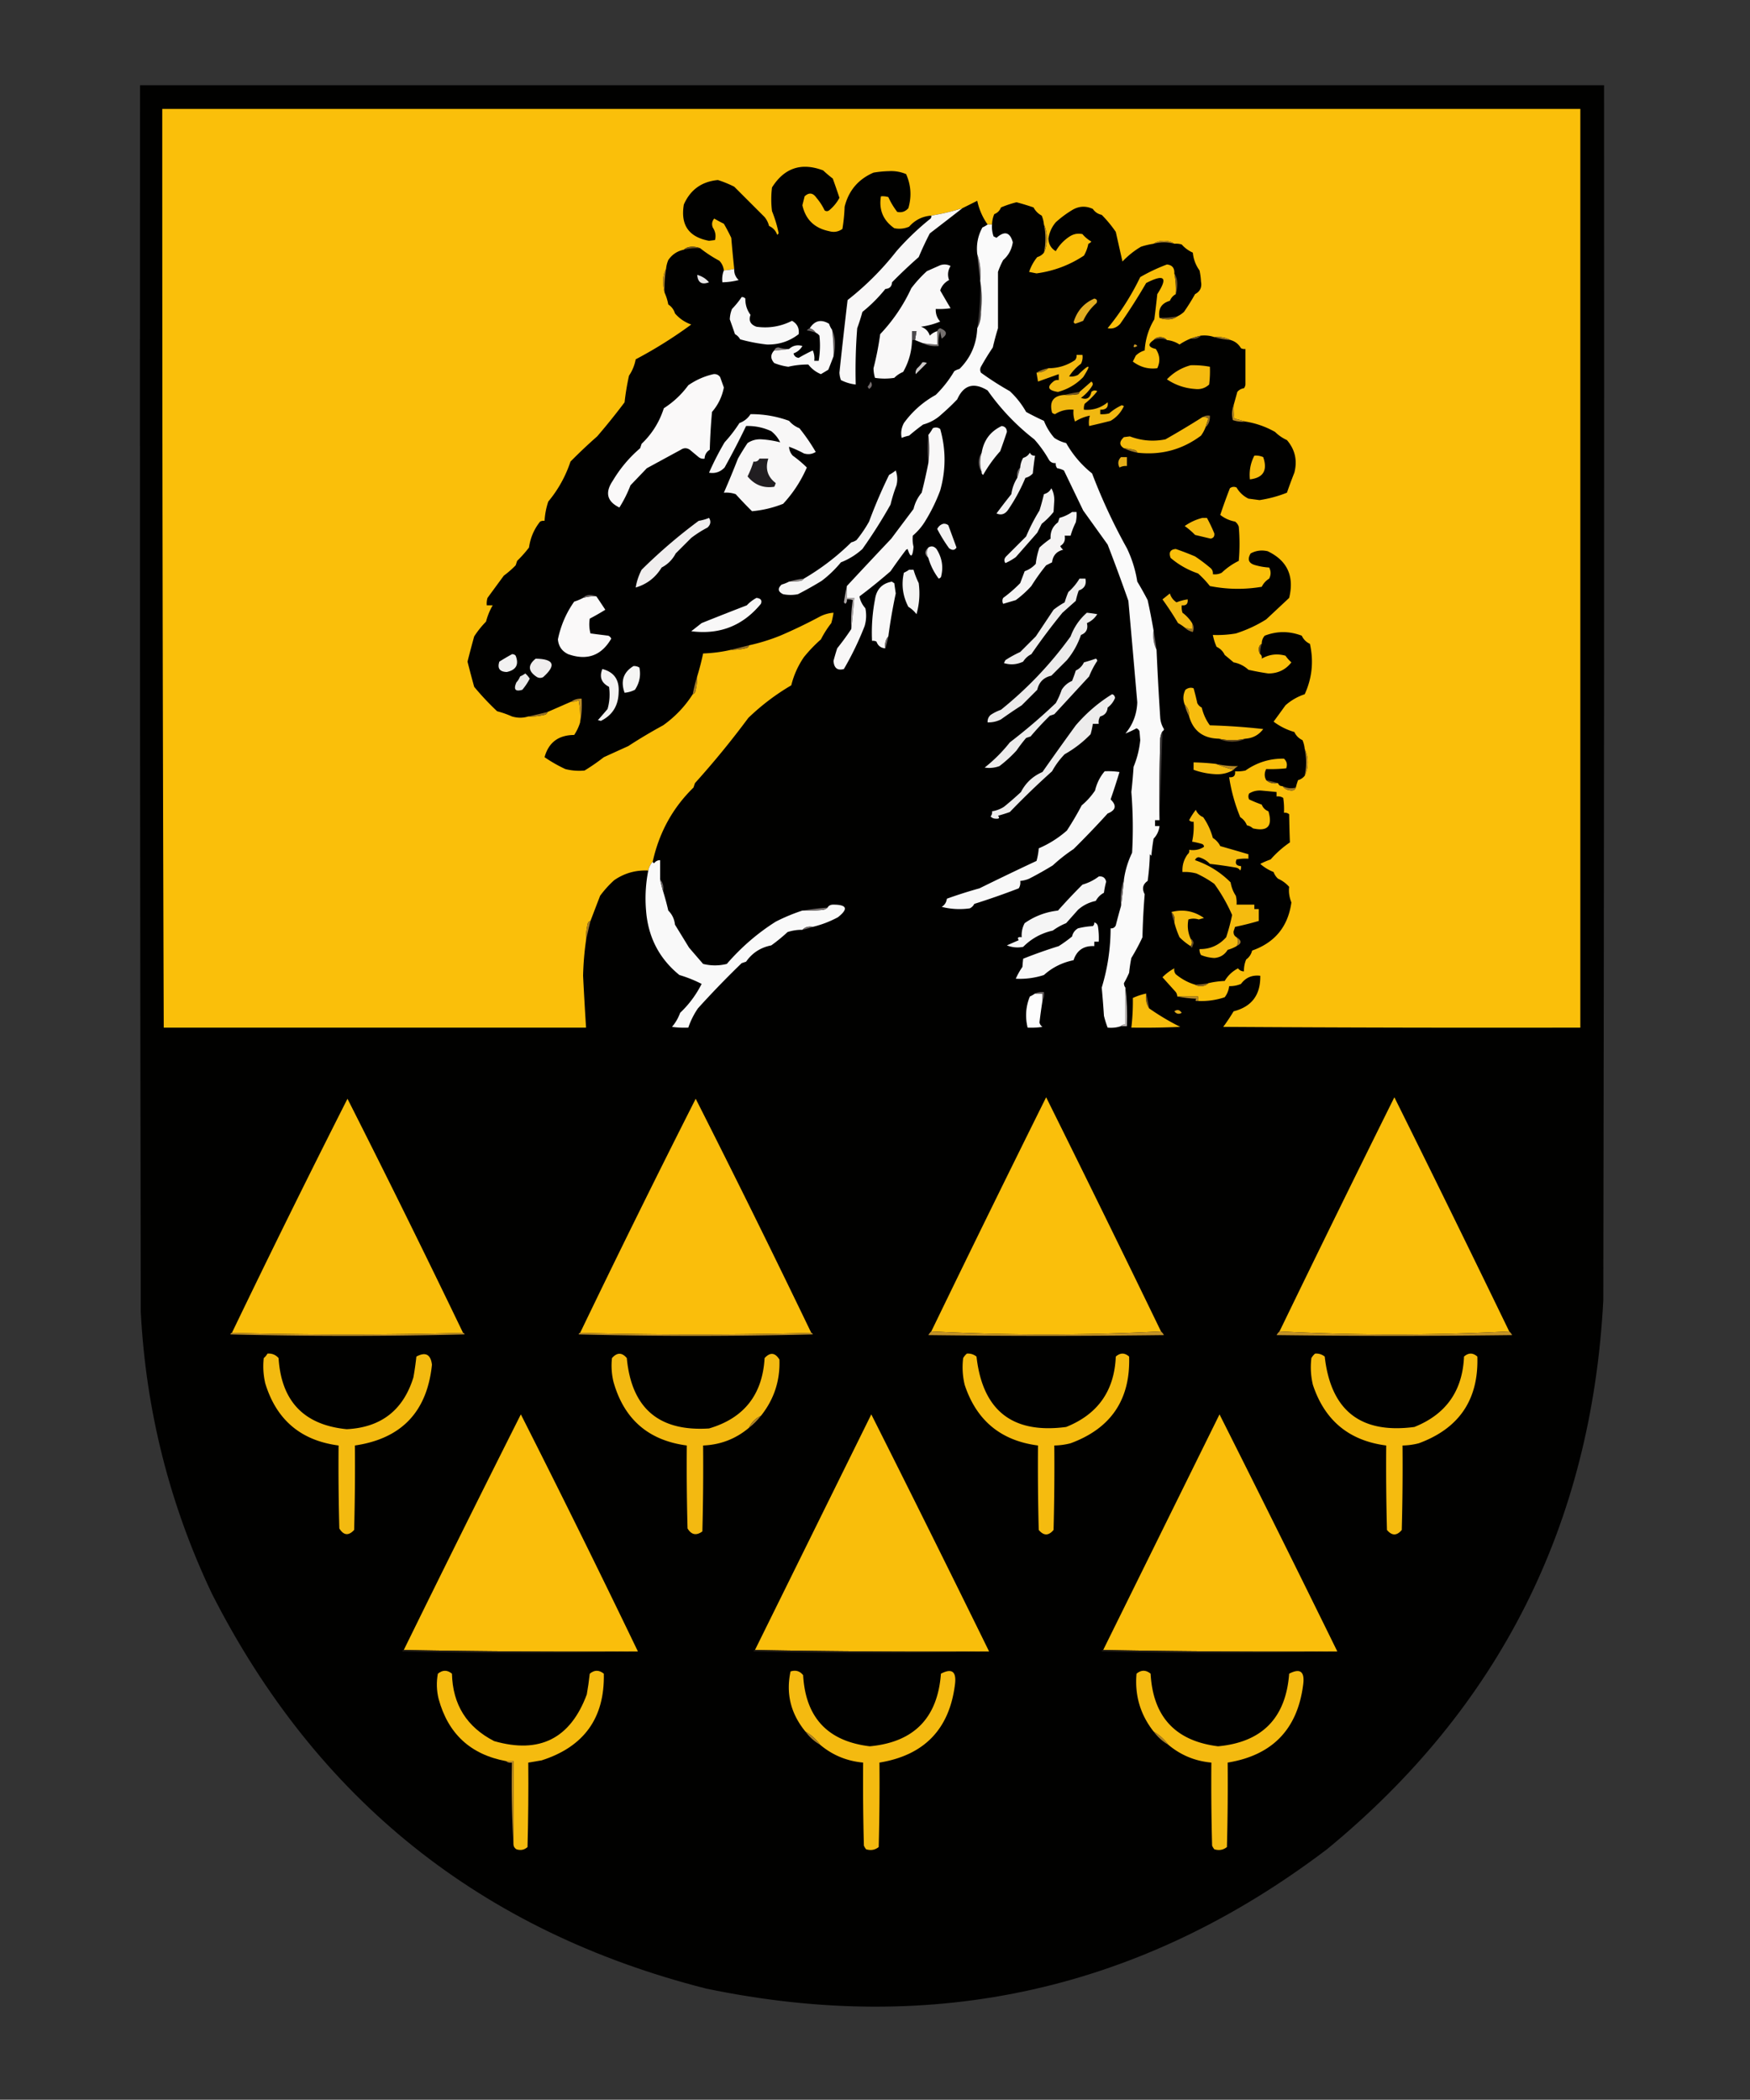 <svg xmlns="http://www.w3.org/2000/svg" width="1181" height="1417" style="shape-rendering:geometricPrecision;text-rendering:geometricPrecision;image-rendering:optimizeQuality;fill-rule:evenodd;clip-rule:evenodd"><rect width="100%" height="100%" fill="#333333" stroke="none"/><path style="opacity:1" fill="#010100" d="M94.5 57.5h988c.17 273.334 0 546.667-.5 820-7.94 151.38-70.11 274.88-186.5 370.5-125.016 94.83-264.683 126.16-419 94-151.635-38.52-262.802-127.36-333.5-266.5-28.532-60.13-44.532-123.461-48-190-.5-276-.667-552-.5-828z"/><path style="opacity:1" fill="#fabf0a" d="M808.5 675.5v-3h-14a5.576 5.576 0 0 0-1-3 6708.16 6708.16 0 0 1-9-10c2.435-2.452 5.102-4.452 8-6-.262 1.478.071 2.811 1 4 4.038 3.31 8.371 5.644 13 7 .949.652 2.115.986 3.5 1 2.221.107 4.054-.56 5.5-2 3.477-.823 7.144-1.323 11-1.5 2.199-3.7 5.199-6.533 9-8.5 1.024 1.353 2.357 2.02 4 2a18.991 18.991 0 0 1 1.5-8c2.057-1.478 3.39-3.478 4-6 15.436-5.437 24.269-16.27 26.5-32.5-1.416-3.506-1.916-7.006-1.5-10.5a21.542 21.542 0 0 0-7.5-5.5 10.94 10.94 0 0 1-3-4.5c-3.37-1.346-6.37-3.179-9-5.5a55.208 55.208 0 0 1 7-3c3.937-4.446 8.27-8.279 13-11.5-.234-6.274-.4-12.607-.5-19-1.011-.837-2.178-1.17-3.5-1a50.464 50.464 0 0 0-.5-10c-1.356-.88-2.856-1.214-4.5-1v-3a609.733 609.733 0 0 0-10.5-1c-2.917-.165-5.583.502-8 2-.667 1.333-.667 2.667 0 4a95.755 95.755 0 0 0 8.5 3.5c.833 2.167 2.333 3.667 4.5 4.5 2.982 10.013-.518 13.847-10.5 11.5-1.123-1.044-2.456-1.71-4-2-.913-2.333-2.413-4.166-4.5-5.5a115.801 115.801 0 0 1-7.5-27c3 .333 4.333-1 4-4 2.357.163 4.69-.003 7-.5 7.866-5.513 16.533-8.179 26-8 1.918 1.77 2.418 3.937 1.5 6.5-4.42.476-8.92.643-13.5.5-1.314 2.605-1.314 5.105 0 7.5 2.135 1.869 4.802 2.536 8 2 .473 1.406 1.473 2.073 3 2 1.374 1.878 3.374 2.878 6 3 1.538.047 2.538-.62 3-2a42.47 42.47 0 0 1 1.5-5c1.878-.553 3.378-1.553 4.5-3 1.316-2.587 1.983-5.587 2-9-.017-3.413-.684-6.413-2-9a20.093 20.093 0 0 0-1.5-6c-2.5-1.167-4.333-3-5.5-5.5-5.137-1.49-9.804-3.823-14-7a961.879 961.879 0 0 0 8-11c3.725-3.321 8.058-5.821 13-7.5 4.975-10.908 6.141-22.242 3.5-34-2.5-1.167-4.333-3-5.5-5.5-8.4-3.2-16.734-3.2-25 0-1.361 1.584-2.028 3.418-2 5.5-1.225.652-1.892 1.819-2 3.5.014 1.385.348 2.551 1 3.5.904.709 1.237 1.709 1 3 4.998-2.901 10.331-3.568 16-2a25.936 25.936 0 0 0 4 4.5c-3.836 4.961-9.002 7.461-15.5 7.5a166.337 166.337 0 0 1-13.5-2.5c-2.824-2.613-6.158-4.279-10-5a329.475 329.475 0 0 0-6-5c-1.167-2.5-3-4.333-5.5-5.5a37.914 37.914 0 0 1-2.5-8 75.105 75.105 0 0 0 15.5-1c7.298-2.333 14.132-5.499 20.5-9.5a5242.244 5242.244 0 0 0 15.5-14.5c3.577-14.679-1.257-25.179-14.5-31.5-4.072-.956-7.905-.456-11.5 1.5-2.426 4.153-1.26 6.819 3.5 8a42.769 42.769 0 0 0 9 1.5c1.288 2.466 1.288 4.966 0 7.5a13.271 13.271 0 0 0-5 5.5c-11.68 1.976-23.347 1.809-35-.5a65.128 65.128 0 0 0-8-8.5c-6.951-2.384-13.117-5.884-18.5-10.5-1.393-3.702-.226-5.702 3.5-6a198.454 198.454 0 0 1 13 5 114.251 114.251 0 0 1 10 7.5c1.537 1.11 2.203 2.61 2 4.5a9.86 9.86 0 0 0 6-1 46.02 46.02 0 0 1 11.5-8c.667-7.667.667-15.333 0-23a6.978 6.978 0 0 0-2.5-3.5 22.725 22.725 0 0 1-10-4.5 378.79 378.79 0 0 1 6.5-18c1.388-1.054 2.888-1.22 4.5-.5 1.899 3.275 4.565 5.775 8 7.5l7.5 1a82.84 82.84 0 0 0 18.5-5 339.286 339.286 0 0 1 5-13.5c2.15-8.259.483-15.593-5-22-3.034-1.386-5.7-3.219-8-5.5-6.325-3.573-12.991-5.906-20-7a144.255 144.255 0 0 0-7.5-2 40.914 40.914 0 0 1-.5-9 547.49 547.49 0 0 0 2.5-9c1.171-1.393 2.671-2.227 4.5-2.5a4.933 4.933 0 0 0 1-2.5c.003-8.012.003-16.012 0-24a4.934 4.934 0 0 1-3-.5c-1.675-2.819-4.009-4.652-7-5.5-3.345-1.717-7.011-2.384-11-2-2.787-.977-5.787-1.31-9-1a67.898 67.898 0 0 0-7 2 40.392 40.392 0 0 0-7.5 4 18.621 18.621 0 0 0-8.5-3c-1.014-1.265-2.514-1.931-4.5-2-1.986.069-3.486.735-4.5 2-4.109 2.83-3.609 4.83 1.5 6 2.788 4.17 3.121 8.503 1 13-5.988.783-11.488-.717-16.5-4.5l2-4c1.74-1.694 3.74-2.861 6-3.5.471-7.557 2.638-14.557 6.5-21a664.489 664.489 0 0 0 2-17c7.372-11.326 4.872-13.826-7.5-7.5a398.381 398.381 0 0 1-17.5 27.5c-2.439 2.659-5.272 3.659-8.5 3a172.4 172.4 0 0 0 22-34.5 119.264 119.264 0 0 1 18-8.5c3.514.324 5.181 2.324 5 6a53.805 53.805 0 0 1 1 14c-1.839 1.008-3.172 2.508-4 4.5-5.732 1.642-8.065 5.476-7 11.5 1.464.66 3.131.993 5 1 2.705.184 5.038-.483 7-2 1.591-.719 3.091-1.719 4.5-3a140.089 140.089 0 0 0 7.5-12c3.407-1.788 4.74-4.622 4-8.5a45.11 45.11 0 0 0-1-7.5c-2.579-3.567-4.079-7.567-4.5-12a21.72 21.72 0 0 1-7.5-5.5 12.93 12.93 0 0 0-5-.5c-1.897-1.305-4.231-1.971-7-2-2.769.029-5.103.695-7 2a52.417 52.417 0 0 0-8.5 2 56.686 56.686 0 0 0-12.5 10c-1.499-6.639-2.999-13.305-4.5-20a82.194 82.194 0 0 0-9.5-11.5c-2.547-.552-4.547-1.886-6-4-4.61-2.134-9.11-1.967-13.5.5a70.352 70.352 0 0 0-11.5 8.5c-2.651 3.115-4.317 6.782-5 11 .177 3.807 1.844 6.64 5 8.5 2.341-4.094 5.508-7.427 9.5-10 2.651-1.664 5.484-2.164 8.5-1.5a21.83 21.83 0 0 0 6 5 4.457 4.457 0 0 1-2 1.5c-.581 2.875-1.581 5.542-3 8-9.733 6.435-20.4 10.435-32 12l-5-1c1.268-3.737 3.101-7.07 5.5-10 1.878-.553 3.378-1.553 4.5-3 1.318-2.758 1.985-5.924 2-9.5-.015-3.576-.682-6.742-2-9.5a20.093 20.093 0 0 0-1.5-6c-2.386-1.263-4.219-3.097-5.5-5.5a157.182 157.182 0 0 0-11.5-3.5 69.832 69.832 0 0 0-10.5 3.5c-.833 2.167-2.333 3.667-4.5 4.5a17.758 17.758 0 0 0-1.5 7h-3c-3.377-4.766-5.711-10.099-7-16l-10 5a140.725 140.725 0 0 1-21 5c-5.969.448-10.969 2.948-15 7.5-3.238 1.368-6.572 1.701-10 1-7.494-5.251-10.494-12.417-9-21.5a12.93 12.93 0 0 1 5 .5 49.698 49.698 0 0 0 6 10c2.957.653 5.457-.181 7.5-2.5 2.316-7.873 1.816-15.54-1.5-23-3.63-1.543-7.463-2.209-11.5-2-3.531.08-7.031.413-10.5 1-10.274 4.443-16.774 12.11-19.5 23a114.67 114.67 0 0 1-1.5 15c-2.708 1.936-5.708 2.436-9 1.5-9.863-2.032-15.863-7.865-18-17.5l1.5-6c2.966-2.765 5.633-2.432 8 1a38.274 38.274 0 0 1 5.5 8.5c1 .667 2 .667 3 0 2.958-2.444 5.291-5.278 7-8.5a464.476 464.476 0 0 0-4.5-13 82.577 82.577 0 0 1-6.5-5.5c-14.684-5.535-26.184-1.702-34.5 11.5a64.218 64.218 0 0 0 0 16 84.32 84.32 0 0 1 4.5 15l-1 1c-.961-2.795-2.794-4.795-5.5-6a15.39 15.39 0 0 0-3-6L495.5 126a73.928 73.928 0 0 0-11-4.5c-10.912 1.006-18.579 6.506-23 16.5-2.353 13.807 3.313 21.973 17 24.5l4-.5c.823-2.925.323-5.758-1.5-8.5-.82-2.228-.487-4.228 1-6a99.747 99.747 0 0 0 6.5 3.5 128.436 128.436 0 0 1 5 9.5c.59 7.06 1.257 14.06 2 21a51.569 51.569 0 0 1-7 1c-.281-2.463-1.281-4.63-3-6.5a86.356 86.356 0 0 1-13-8.5c-1.634-.661-3.467-.994-5.5-1-2.295.047-4.129.713-5.5 2-4.425.921-7.925 3.254-10.5 7a20.093 20.093 0 0 0-1.5 6c-1.312 2.243-1.978 4.91-2 8 .003 2.855.336 5.522 1 8 1.121 2.454 1.954 5.121 2.5 8 2.218 1.424 3.718 3.424 4.5 6 2.979 3.474 6.646 5.974 11 7.5a298.593 298.593 0 0 1-37.5 23.5c-.748 4.009-2.248 7.676-4.5 11a166.019 166.019 0 0 0-3 18 442.183 442.183 0 0 1-18.5 23 344.92 344.92 0 0 0-18 17c-3.323 9.975-8.323 18.975-15 27a49.852 49.852 0 0 0-2.5 13 4.934 4.934 0 0 0-3 .5c-4.074 5.089-6.574 10.923-7.5 17.5a80.623 80.623 0 0 1-8 9l-1 3a64.102 64.102 0 0 1-8 7 5258.111 5258.111 0 0 0-11 15 12.93 12.93 0 0 0-.5 5h4c-1.968 3.386-3.468 7.052-4.5 11a63.7 63.7 0 0 0-8 10 801.604 801.604 0 0 0-4.5 17 801.604 801.604 0 0 0 4.5 17 181.417 181.417 0 0 0 15.5 16.5 62.438 62.438 0 0 1 10 3.5c3.83 1.124 7.496 1.124 11 0 3.542.12 7.042-.214 10.5-1 1.376-.184 2.209-.851 2.5-2 5.37-2.342 10.704-4.675 16-7a9.108 9.108 0 0 0 5-1 57.15 57.15 0 0 1 1 15c-.878 2.928-2.211 5.762-4 8.5-10.607.061-17.274 5.061-20 15a96.903 96.903 0 0 0 14 8 37.613 37.613 0 0 0 13 1 137.896 137.896 0 0 0 13-9 9728.628 9728.628 0 0 1 16.5-7.5 342.756 342.756 0 0 1 23.5-14c8.091-5.755 14.758-12.755 20-21 1.193-.47 1.86-1.47 2-3a41.535 41.535 0 0 0 1-9 175.076 175.076 0 0 0 4-15.5c6.556-.234 12.889-1.067 19-2.5a35.98 35.98 0 0 0 9.5-1c1.376-.184 2.209-.851 2.5-2a133.071 133.071 0 0 0 21-6.5 341.539 341.539 0 0 0 27-13 23.91 23.91 0 0 1 9-2.5 52.56 52.56 0 0 1-1.5 7 67.46 67.46 0 0 0-7 11 97.872 97.872 0 0 0-11.5 12 58.083 58.083 0 0 0-8.5 19c-10.492 6.148-20.159 13.481-29 22a592.579 592.579 0 0 1-36 44l-1 3c-14.014 13.67-23.181 30.337-27.5 50-1.508 1.681-2.508 3.681-3 6-8.441-.415-16.107 1.752-23 6.5a71.083 71.083 0 0 0-9.5 10.5c-2.208 5.733-4.375 11.4-6.5 17-1.149.291-1.816 1.124-2 2.5a40.927 40.927 0 0 0-1 10.5c-1.131 7.809-1.798 15.809-2 24a2612.202 2612.202 0 0 0 2 35h-285c-.696-206.666-1.03-413.333-1-620h957v620c-80.334.167-160.667 0-241-.5 2.466-3.32 4.799-6.82 7-10.5 12.246-3.107 18.246-11.107 18-24-5.485-.638-9.818 1.195-13 5.5a18.991 18.991 0 0 1-8 1.5c-.298 2.765-1.298 5.265-3 7.5a49.187 49.187 0 0 1-18 2.5z"/><path style="opacity:1" fill="#6c6565" d="M778.5 425.5c.72 4.23 1.387 8.563 2 13-1.93-3.873-2.597-8.206-2-13z"/><path style="opacity:1" fill="#9c7526" d="M804.5 420.5c1.122 1.788 1.289 3.788.5 6-2.209-.489-4.042-1.489-5.5-3a20.69 20.69 0 0 0 5 1v-4z"/><path style="opacity:1" fill="#ecebeb" d="M733.5 413.5c2.673.286 5.007.62 7 1-1.8 2.813-4.133 4.813-7 6 .927 3.945-.406 6.612-4 8-2.138 6.279-5.304 11.946-9.5 17L709.5 456c-5.14 1.14-8.307 4.306-9.5 9.5L689.5 476a336.164 336.164 0 0 0-14 9.5 18.353 18.353 0 0 1-9 2c-.117-1.984.55-3.65 2-5a31.412 31.412 0 0 1 7-3.5c17.958-14.455 33.625-30.955 47-49.5 2.341-6.309 6.008-11.643 11-16z"/><path style="opacity:1" fill="#aca6a6" d="M571.5 395.5v8h5a608.17 608.17 0 0 1-2 21 98.26 98.26 0 0 1 1-19.5 8.43 8.43 0 0 0-4-.5c.219 1.175-.114 2.175-1 3l-1-1c.604-3.803 1.27-7.469 2-11z"/><path style="opacity:1" fill="#f1b812" d="M804.5 420.5v4a20.69 20.69 0 0 1-5-1 29.01 29.01 0 0 0-4.5-3 207.982 207.982 0 0 0-10.5-16l5-4c.78 2.568 2.28 4.568 4.5 6a31.625 31.625 0 0 1 7.5-2c.333 3-1 4.333-4 4a12.93 12.93 0 0 0 .5 5 25.407 25.407 0 0 1 6.5 7z"/><path style="opacity:1" fill="#f8f7f7" d="M510.5 403.5c2.923.313 3.923 1.646 3 4-12.166 14.802-27.833 20.969-47 18.5l7-5.5a2416.92 2416.92 0 0 1 30.5-12 25.718 25.718 0 0 1 6.5-5z"/><path style="opacity:1" fill="#faf9f9" d="M402.5 402.5c1.995 2.94 3.995 5.94 6 9a167.16 167.16 0 0 1-10.5 6 23.788 23.788 0 0 0 .5 10l12 1.5c.928.388 1.595 1.055 2 2-6.643 11.459-16.31 14.959-29 10.5-4.216-1.961-6.549-5.295-7-10 1.94-9.366 5.607-17.866 11-25.5a33.052 33.052 0 0 0 6-2.5c2.891-.903 5.891-1.236 9-1z"/><path style="opacity:1" fill="#696262" d="M402.5 402.5c-3.109-.236-6.109.097-9 1 1.014-1.265 2.514-1.931 4.5-2 1.707.008 3.207.342 4.5 1z"/><path style="opacity:1" fill="#f9f8f8" d="M599.5 429.5c-1.869 2.135-2.536 4.802-2 8-2.968-.126-4.968-1.626-6-4.5a4.934 4.934 0 0 0-3-.5 118.6 118.6 0 0 1 2-28c.991-6.823 4.824-10.823 11.5-12 .414.457.914.791 1.5 1l1 7a368.096 368.096 0 0 0-5 29z"/><path style="opacity:1" fill="#eeedec" d="M728.5 390.5h4c.832 3.997-.668 6.664-4.5 8a54.628 54.628 0 0 0-2 7l-9 8a428.56 428.56 0 0 0-21 28 13.271 13.271 0 0 0-5.5 5c-4.211 2.024-8.544 2.357-13 1l1-2a77.849 77.849 0 0 1 10-5.5l10.5-10.5a4326.56 4326.56 0 0 0 12-18 55.987 55.987 0 0 1 7.5-5 56.64 56.64 0 0 1 2.5-7 37.967 37.967 0 0 0 7.5-9z"/><path style="opacity:1" fill="#8d8786" d="M542.5 390.5c-.418.722-1.084 1.222-2 1.5a32.462 32.462 0 0 1-8 .5c3.156-.934 6.489-1.601 10-2z"/><path style="opacity:1" fill="#f4f4f3" d="M613.5 384.5h3a54.75 54.75 0 0 0 3.5 9c.95 7.129.45 14.129-1.5 21a19.745 19.745 0 0 0-5.5-5c-3.815-7.366-4.815-15.033-3-23a19.602 19.602 0 0 0 3.5-2z"/><path style="opacity:1" fill="#878180" d="M626.5 369.5c-1.333 2.333-1.333 4.667 0 7-2.667-2.333-2.667-4.667 0-7z"/><path style="opacity:1" fill="#f7f6f6" d="M626.5 376.5c-1.333-2.333-1.333-4.667 0-7 1.986-1.261 3.819-.928 5.5 1 3.804 5.971 4.804 12.305 3 19a3.647 3.647 0 0 1-1.5 1c-3.224-4.258-5.557-8.925-7-14z"/><path style="opacity:1" fill="#f3f2f1" d="M636.5 353.5c1.322-.17 2.489.163 3.5 1 1.837 5.005 3.67 10.005 5.5 15-1.168 1.897-2.835 2.064-5 .5a104.03 104.03 0 0 1-8-13c.847-1.771 2.18-2.937 4-3.5z"/><path style="opacity:1" fill="#f5bb0f" d="M811.5 349.5h3a100.38 100.38 0 0 1 5 10.5c.219 1.971-.615 3.138-2.5 3.5l-10.5-2.5a48.34 48.34 0 0 0-7-6c3.738-2.613 7.738-4.447 12-5.5z"/><path style="opacity:1" fill="#f0eeee" d="M478.5 349.5c1.442 2.317 1.108 4.484-1 6.5a76.719 76.719 0 0 0-11 7L456 373.5c-2.167 4.167-5.333 7.333-9.5 9.5-4.082 6.746-9.915 11.246-17.5 13.5.647-4.073 1.98-8.073 4-12 12.173-12.024 25.006-23.024 38.5-33 2.529-.429 4.862-1.096 7-2z"/><path style="opacity:1" fill="#f5f4f4" d="M723.5 345.5h3a24.935 24.935 0 0 1-.5 7 52.157 52.157 0 0 0-3.5 9h-4c.593 3.096-.407 5.429-3 7a7.248 7.248 0 0 0 2 2.5c-4.459 1.076-6.959 3.909-7.5 8.5l-4 2a134.761 134.761 0 0 0-10 14 71.083 71.083 0 0 1-10.5 9.5c-2.865.837-5.698 1.67-8.5 2.5-.667-1.333-.667-2.667 0-4a89.729 89.729 0 0 0 11.5-10l3-8c2.928-1.046 5.428-2.712 7.5-5a48.338 48.338 0 0 1 2.5-11 66.784 66.784 0 0 1 7.5-6c-.269-4.656 1.398-8.323 5-11l1-3c3.229-.903 6.062-2.237 8.5-4z"/><path style="opacity:1" fill="#f3f2f2" d="M709.5 329.5c1.312 2.243 1.978 4.91 2 8l-.5 8c-2.333 2.93-5 5.596-8 8l-3 6-14.5 16.5c-2.353 1.666-4.686 2.999-7 4-1.035-1.507-.868-3.007.5-4.5l13.5-13.5a126.29 126.29 0 0 1 9-17.5 165.513 165.513 0 0 0 3-11c2.326-.645 3.993-1.978 5-4z"/><path style="opacity:1" fill="#f5f5f5" d="M532.5 392.5a32.462 32.462 0 0 0 8-.5c.916-.278 1.582-.778 2-1.5 11.618-6.768 22.285-14.934 32-24.5a11.333 11.333 0 0 0 3.5-1.5 85.32 85.32 0 0 0 8.5-12.5 337.119 337.119 0 0 1 13.5-31.5 32.367 32.367 0 0 0 4.5-3c1.157 3.284 1.324 6.618.5 10a103.116 103.116 0 0 0-4 13 339.939 339.939 0 0 1-19 30 46.685 46.685 0 0 1-14.5 9c-3.902 4.738-8.236 8.905-13 12.5a238.65 238.65 0 0 1-16 9 25.238 25.238 0 0 1-10 0c-3.539-1.697-3.873-3.863-1-6.5 1.836-.528 3.503-1.194 5-2z"/><path style="opacity:1" fill="#6d6766" d="M688.5 315.5a67.898 67.898 0 0 1-2 7c-.51-2.888.156-5.221 2-7z"/><path style="opacity:1" fill="#f8bd0d" d="M846.5 307.5a11.988 11.988 0 0 1 6 1c3.055 8.939.055 13.939-9 15-.569-5.729.431-11.063 3-16z"/><path style="opacity:1" fill="#e5ae19" d="M756.5 308.5h4v6a9.108 9.108 0 0 0-5 1c-1.333-2.638-1-4.971 1-7z"/><path style="opacity:1" fill="#f1f0f0" d="M686.5 322.5a67.898 67.898 0 0 0 2-7 14.828 14.828 0 0 1 2-6.5c1.992-.574 3.492-1.741 4.5-3.5.71 1.473 1.876 2.14 3.5 2a220.352 220.352 0 0 0-1.5 12c-1.337 1.504-3.004 2.504-5 3-3.262 7.834-7.262 15.167-12 22-2.066 2.632-4.566 3.299-7.5 2a462.755 462.755 0 0 1 10-13c.599-4.089 1.933-7.756 4-11z"/><path style="opacity:1" fill="#696262" d="M662.5 305.5c-1.333 4.333-1.333 8.667 0 13-1.3-1.723-1.967-3.89-2-6.5.033-2.61.7-4.777 2-6.5z"/><path style="opacity:1" fill="#a27a26" d="M758.5 302.5c2.196.09 4.363.423 6.5 1 1.376.184 2.209.851 2.5 2-3.202-.631-6.202-1.631-9-3z"/><path style="opacity:1" fill="#494444" d="M626.5 293.5c.768 6.506.768 12.839 0 19-.768-6.506-.768-12.839 0-19z"/><path style="opacity:1" fill="#f6bc0e" d="M811.5 281.5c1.478-.262 2.811.071 4 1-.672 2.03-1.338 4.03-2 6a24.257 24.257 0 0 1-3 5.5c-12.686 9.493-27.02 13.326-43 11.5-.291-1.149-1.124-1.816-2.5-2a29.495 29.495 0 0 0-6.5-1c-3.252-2.025-3.252-4.525 0-7.5l4-.5c7.81 2.96 15.81 3.626 24 2a584.074 584.074 0 0 0 25-15z"/><path style="opacity:1" fill="#f8f7f7" d="M574.5 424.5a608.17 608.17 0 0 0 2-21h-5v-8a4355.981 4355.981 0 0 1 30-32 5397.19 5397.19 0 0 1 15-20c.983-4.132 2.816-7.798 5.5-11a369.528 369.528 0 0 0 4.5-20c.768-6.161.768-12.494 0-19a29.01 29.01 0 0 0 3-4.5c1.759-.798 3.426-.631 5 .5 3.898 13.793 3.898 27.626 0 41.5a116.742 116.742 0 0 1-10 20.5c-2.244 3.751-5.077 7.084-8.5 10a22.343 22.343 0 0 0 .5 7.5c-.634 7.283-1.967 7.783-4 1.5l-1 .5a386.702 386.702 0 0 0-10.5 14.5 376.797 376.797 0 0 1-21 17c.542 2.895 1.875 5.562 4 8 .827 4.041.66 8.041-.5 12a205.49 205.49 0 0 1-14 29c-4.342 1.19-6.675-.643-7-5.5a162.154 162.154 0 0 1 2.5-8.5 174.323 174.323 0 0 0 9.5-13z"/><path style="opacity:1" fill="#f7f6f6" d="M662.5 318.5c-1.333-4.333-1.333-8.667 0-13 1.395-8.409 5.895-14.409 13.5-18 2.281.312 3.448 1.645 3.5 4a464.476 464.476 0 0 1-4.5 13 90.748 90.748 0 0 0-11.5 16c-.798-.457-1.131-1.124-1-2z"/><path style="opacity:1" fill="#ba8c26" d="M832.5 273.5a40.914 40.914 0 0 0 .5 9c2.607.623 5.107 1.29 7.5 2-2.948.277-5.781-.056-8.5-1-.808-3.527-.641-6.86.5-10z"/><path style="opacity:1" fill="#8f6c25" d="M811.5 281.5c1.419-.951 3.085-1.284 5-1 .193 3.311-.807 5.978-3 8 .662-1.97 1.328-3.97 2-6-1.189-.929-2.522-1.262-4-1z"/><path style="opacity:1" fill="#f8f7f7" d="M506.5 279.5a73.813 73.813 0 0 1 26 4.5c1.949 2.267 4.282 3.934 7 5a128.382 128.382 0 0 1 11 16c-2.455 1.54-5.121 1.874-8 1a70.573 70.573 0 0 0-10-4.5c.108 2.283.941 4.283 2.5 6a79.685 79.685 0 0 1 9.5 8c-3.963 9.116-9.296 17.283-16 24.5-6.826 2.696-13.826 4.363-21 5a281.778 281.778 0 0 1-11-11.5 19.372 19.372 0 0 0-8-1 591.124 591.124 0 0 0 9.5-23 171.057 171.057 0 0 1 6.5-10.5c2.874-1.899 6.041-2.733 9.5-2.5 4.242.27 8.409.937 12.5 2-1.364-2.88-3.364-5.38-6-7.5-5.391-2.512-11.058-3.678-17-3.5a521.218 521.218 0 0 1-14.5 28c-2.903 3.038-6.403 4.205-10.5 3.5a197.389 197.389 0 0 1 10.5-20.5 94.102 94.102 0 0 0 10-13c3.209-1.179 5.709-3.179 7.5-6z"/><path style="opacity:1" fill="#211e21" d="M512.5 309.5h6c-2.192 6.757-.525 12.257 5 16.5a11.456 11.456 0 0 1-1 2.5c-7.261 1.107-13.261-1.226-18-7a62.96 62.96 0 0 0 4-10c1.88.271 3.213-.396 4-2z"/><path style="opacity:1" fill="#f1b811" d="M718.5 266.5a40.914 40.914 0 0 0 9-.5c.556-.383.889-.883 1-1.5 2.622-2.282 5.288-4.615 8-7 1.083.865 1.249 1.865.5 3a28.57 28.57 0 0 1-7.5 8c3.829 1.525 6.162.192 7-4 1.223-1.114 2.556-1.281 4-.5a51.24 51.24 0 0 1-8.5 8.5 8.43 8.43 0 0 0-.5 4c6.025.478 11.359-1.189 16-5 .596 3.412-1.071 5.079-5 5v3a18.453 18.453 0 0 0 6-.5 35.44 35.44 0 0 1 8.5-5.5l1.5.5c-1.976 4.306-4.976 7.64-9 10a455.292 455.292 0 0 1-14.5 3.5 16.597 16.597 0 0 1 .5-7 29.769 29.769 0 0 0-10 4 16.873 16.873 0 0 1-1-8c-4.53-.426-8.697.574-12.5 3a3.943 3.943 0 0 1-2-1c-1.971-7.516.862-11.516 8.5-12z"/><path style="opacity:1" fill="#755824" d="M728.5 264.5c-.111.617-.444 1.117-1 1.5a40.914 40.914 0 0 1-9 .5 94.873 94.873 0 0 1 10-2z"/><path style="opacity:1" fill="#756e6e" d="M587.5 257.5c1.44 1.92 1.107 3.587-1 5l-1-1.5c.929-1.077 1.596-2.244 2-3.5z"/><path style="opacity:1" fill="#faf9f9" d="M481.5 252.5c1.89-.203 3.39.463 4.5 2 .83 2.328 1.663 4.662 2.5 7-1.228 6.288-3.895 11.788-8 16.5a416.921 416.921 0 0 0-1.5 25.5c-2.228 1.392-3.394 3.392-3.5 6-1.478.262-2.811-.071-4-1l-6-5c-2-1.333-4-1.333-6 0-7.711 4.187-15.377 8.353-23 12.5l-11 11.5a85.767 85.767 0 0 1-7.5 15c-8.35-4.062-9.85-10.062-4.5-18 5.019-8.42 11.186-15.753 18.5-22l1-3c7.017-6.68 12.017-14.68 15-24 6.484-4.152 11.984-9.318 16.5-15.5 5.242-3.625 10.909-6.125 17-7.5z"/><path style="opacity:1" fill="#987225" d="M707.5 248.5c-2.097 1.982-4.764 2.982-8 3 2.402-1.493 5.069-2.493 8-3z"/><path style="opacity:1" fill="#ccc9c8" d="M622.5 244.5a4.934 4.934 0 0 1 3 .5l-7.5 7.5c-.315-1.408.018-2.741 1-4a19.552 19.552 0 0 0 3.5-4z"/><path style="opacity:1" fill="#f3b911" d="M699.5 251.5c3.236-.018 5.903-1.018 8-3 6.577.001 12.577-1.832 18-5.5.837-1.011 1.17-2.178 1-3.5h4a9.86 9.86 0 0 1-1 6 32.324 32.324 0 0 0-8 8.5c2.053.325 4.053-.009 6-1 8.03-7.84 9.197-7.34 3.5 1.5-4.695 4.852-10.361 8.186-17 10-6.956-1.025-7.789-3.525-2.5-7.5a4.934 4.934 0 0 1 3-.5v-4c-4.651 1.664-9.318 3.331-14 5l-1-6z"/><path style="opacity:1" fill="#f5ba0f" d="M803.5 246.5a61.26 61.26 0 0 1 13 1 72.367 72.367 0 0 1-.5 12c-2.653 2.441-5.82 3.441-9.5 3-6.947-.484-13.281-2.65-19-6.5 4.485-4.663 9.818-7.829 16-9.5z"/><path style="opacity:1" fill="#847d7d" d="M532.5 235.5a65.816 65.816 0 0 1-10 1c.462-1.38 1.462-2.047 3-2a21.336 21.336 0 0 0 7 1z"/><path style="opacity:1" fill="#cc9923" d="M765.5 232.5c.876-.131 1.543.202 2 1-2.308 1.373-2.975 1.04-2-1z"/><path style="opacity:1" fill="#746f6e" d="M622.5 231.5c3.307.551 6.64.884 10 1v-9c.311-.978.978-1.645 2-2 4.757 1.909 5.09 4.242 1 7a28.718 28.718 0 0 1-1-5 25.879 25.879 0 0 0-1 10c-3.989.384-7.655-.283-11-2z"/><path style="opacity:1" fill="#a17926" d="M819.5 227.5c3.989-.384 7.655.283 11 2-3.86-.308-7.526-.975-11-2z"/><path style="opacity:1" fill="#6b5123" d="M810.5 226.5c-1.779 1.844-4.112 2.51-7 2a67.898 67.898 0 0 1 7-2z"/><path style="opacity:1" fill="#715524" d="M787.5 229.5c-3-1.333-6-1.333-9 0 1.014-1.265 2.514-1.931 4.5-2 1.986.069 3.486.735 4.5 2z"/><path style="opacity:1" fill="#635c5c" d="M561.5 222.5c1.53 3.195 2.196 6.695 2 10.5-.003 2.69-.336 5.19-1 7.5.14-6.036-.193-12.036-1-18z"/><path style="opacity:1" fill="#696262" d="M546.5 221.5c1.719.522 3.052 1.522 4 3a31.894 31.894 0 0 0-6-1.5c.544-.717 1.211-1.217 2-1.5z"/><path style="opacity:1" fill="#f9f8f8" d="M561.5 222.5a114.269 114.269 0 0 1 1 18 728.324 728.324 0 0 1-3.5 9 660.832 660.832 0 0 1-5 3c-3.416-1.417-6.249-3.584-8.5-6.5a58.029 58.029 0 0 0-13.5 1.5 38.174 38.174 0 0 1-9.5-2.5c-2.615-2.907-2.615-5.74 0-8.5a65.816 65.816 0 0 0 10-1c2.644-2.327 5.644-2.994 9-2-1.398 2.398-3.398 4.065-6 5 .462 1.791 1.629 2.791 3.5 3a127.977 127.977 0 0 1 9.5-5 13.116 13.116 0 0 1 1 7h3a61.09 61.09 0 0 0 .5-17c-.708-.881-1.542-1.547-2.5-2-.948-1.478-2.281-2.478-4-3 3.335-5.201 7.669-6.201 13-3 .494 1.526 1.161 2.859 2 4z"/><path style="opacity:1" fill="#795b24" d="M794.5 213.5c-1.962 1.517-4.295 2.184-7 2-1.869-.007-3.536-.34-5-1a54.968 54.968 0 0 0 12-1z"/><path style="opacity:1" fill="#e3ad21" d="M738.5 201.5c1.725.343 2.225 1.343 1.5 3-3.895 3.427-6.895 7.427-9 12a66.678 66.678 0 0 1-5.5 2l-1-1c2.28-7.602 6.947-12.936 14-16z"/><path style="opacity:1" fill="#f8f8f8" d="M500.5 200.5c.996-.086 1.829.248 2.5 1-.064 4.117 1.103 7.783 3.5 11-1.394 3.881-.06 6.547 4 8 8.38 1.19 16.38-.143 24-4 3.498 1.991 4.998 4.991 4.5 9-6.254 4.861-13.421 7.194-21.5 7a112.78 112.78 0 0 1-18-3.5c-.833-1.5-2-2.667-3.5-3.5a633.673 633.673 0 0 0-3.5-10 20.702 20.702 0 0 1 1.5-7 58.112 58.112 0 0 0 6.5-8z"/><path style="opacity:1" fill="#684f23" d="M792.5 184.5c1.305 1.897 1.971 4.231 2 7-.003 2.525-.337 4.859-1 7a53.805 53.805 0 0 0-1-14z"/><path style="opacity:1" fill="#44403f" d="M661.5 189.5c1.155 6.821 1.321 13.821.5 21 .094 4.133-.74 7.799-2.5 11a183.846 183.846 0 0 0 2-32z"/><path style="opacity:1" fill="#e9e7e7" d="M470.5 185.5c3.183.852 5.85 2.518 8 5-4.888 1.889-7.555.222-8-5z"/><path style="opacity:1" fill="#f7f6f5" d="M495.5 181.5c-.15 2.959.85 5.459 3 7.5a46.94 46.94 0 0 1-11 1.5c-.306-2.885.027-5.552 1-8a51.569 51.569 0 0 0 7-1z"/><path style="opacity:1" fill="#be8e26" d="M449.5 181.5a69.302 69.302 0 0 0-1 16c-.664-2.478-.997-5.145-1-8 .022-3.09.688-5.757 2-8z"/><path style="opacity:1" fill="#f9f8f8" d="M632.5 223.5v9a76.926 76.926 0 0 1-10-1l-5-2 1-6h-3v6c-.202 7.671-2.202 14.838-6 21.5a18.33 18.33 0 0 0-6 4 42.479 42.479 0 0 1-13 0 23.256 23.256 0 0 1-1-6.5 200.44 200.44 0 0 0 4.5-23 114.648 114.648 0 0 0 21-31 85.933 85.933 0 0 1 10.5-11.5c3.003-1.339 6.003-2.673 9-4 2.402-.814 4.735-.647 7 .5-1.859 3.09-2.192 6.256-1 9.5-2.931 1.526-4.931 3.859-6 7a1134.17 1134.17 0 0 0 7 12c-3.317.498-6.65.665-10 .5-.137 3.312.863 6.146 3 8.5a51.098 51.098 0 0 1-13 3.5c3 1 5 3 6 6 1.44-1.452 3.106-2.452 5-3z"/><path style="opacity:1" fill="#4e4c4f" d="M617.5 229.5h-2v-6h3l-1 6z"/><path style="opacity:1" fill="#6d6666" d="M659.5 171.5c1.953 5.574 2.62 11.574 2 18a1106.156 1106.156 0 0 1-2-18z"/><path style="opacity:1" fill="#6d5323" d="M472.5 167.5c-3.769-.256-7.436.077-11 1 1.371-1.287 3.205-1.953 5.5-2 2.033.006 3.866.339 5.5 1z"/><path style="opacity:1" fill="#b88a26" d="M792.5 164.5c-4.667-1.333-9.333-1.333-14 0 1.897-1.305 4.231-1.971 7-2 2.769.029 5.103.695 7 2z"/><path style="opacity:1" fill="#bb8c26" d="M704.5 151.5c1.318 2.758 1.985 5.924 2 9.5-.015 3.576-.682 6.742-2 9.5a45.636 45.636 0 0 0 0-19z"/><path style="opacity:1" fill="#fafafa" d="M666.5 151.5h3a19.372 19.372 0 0 0 1 8l2 1c5.435-4.851 9.102-3.851 11 3-.751 4.88-2.918 8.88-6.5 12a53.613 53.613 0 0 0-3.5 8v38a186.467 186.467 0 0 0-3.5 13 182.161 182.161 0 0 0-8 13c-.667 1.333-.667 2.667 0 4 6.24 4.53 12.74 8.697 19.5 12.5a58.611 58.611 0 0 1 11 14 168.19 168.19 0 0 0 12 6 39.451 39.451 0 0 0 7 11.5 23.966 23.966 0 0 0 8 3.5c4.571 8.018 10.404 14.851 17.5 20.5a386.023 386.023 0 0 0 23.5 50.5 80.309 80.309 0 0 1 7 22.5 218.491 218.491 0 0 1 7 12.5 462.131 462.131 0 0 1 4 20.5c-.597 4.794.07 9.127 2 13a2205.982 2205.982 0 0 0 2.5 46 16.703 16.703 0 0 0 2.5 7.5c-.07.765-.403 1.265-1 1.5-.802 1.452-1.302 3.118-1.5 5-.5 18.33-.667 36.664-.5 55h-3v4h3c-.41 3.318-1.743 6.151-4 8.5a152.043 152.043 0 0 0-1.5 11.5l-1-1c-.17 6.028-.67 12.028-1.5 18-3.296 2.256-3.963 5.256-2 9a494.897 494.897 0 0 0-1.5 29 140.996 140.996 0 0 1-7.5 14 103.172 103.172 0 0 0-1.5 10 76.262 76.262 0 0 1-3.5 7c.02 1.226.353 2.226 1 3v25c-1.291-.237-2.291.096-3 1-2.787.977-5.787 1.31-9 1a65.064 65.064 0 0 1-2.5-8 635.34 635.34 0 0 0-1.5-19c3.968-12.987 5.968-26.32 6-40 1.624.14 2.79-.527 3.5-2a368.76 368.76 0 0 1 3.5-13c.705-5.899 1.372-11.899 2-18a61.054 61.054 0 0 1 5.5-18 302.42 302.42 0 0 0-.5-41 380.578 380.578 0 0 0 1.5-17 63.224 63.224 0 0 0 4.5-18l-.5-6c-.388-.928-1.055-1.595-2-2-2.552 1.389-5.052 2.556-7.5 3.5 5.015-5.975 7.681-12.975 8-21a21121.635 21121.635 0 0 0-6-68.5 1305.71 1305.71 0 0 0-14-38l-16.5-23-13-27a15.256 15.256 0 0 0-4.5-1.5c-.837-1.011-1.17-2.178-1-3.5-1.89.203-3.39-.463-4.5-2a79.319 79.319 0 0 0-10-14c-12.058-9.329-22.558-20.329-31.5-33-9.333-5.71-16.166-3.71-20.5 6a149.43 149.43 0 0 1-10.5 10c-3.535 3.348-7.702 5.681-12.5 7a144.38 144.38 0 0 0-9.5 7.5 28.043 28.043 0 0 0-5 1.5c-.723-3.394-.223-6.728 1.5-10 5.735-7.898 12.901-14.232 21.5-19 4.902-4.829 9.069-10.162 12.5-16a11.333 11.333 0 0 1 3.5-1.5c7.551-7.519 11.551-16.686 12-27.5 1.76-3.201 2.594-6.867 2.5-11 .821-7.179.655-14.179-.5-21 .62-6.426-.047-12.426-2-18-.725-6.451.441-12.451 3.5-18a19.602 19.602 0 0 0 3.5-2z"/><path style="opacity:1" fill="#f8f7f7" d="M649.5 140.5a3087.793 3087.793 0 0 1-22 17 215.809 215.809 0 0 0-7.5 16 344.92 344.92 0 0 0-18 17c-.167 2.833-1.667 4.333-4.5 4.5a101.193 101.193 0 0 1-15.5 15.5 136.26 136.26 0 0 1-3.5 11 362.008 362.008 0 0 0-1 38 29.198 29.198 0 0 1-10-3 17.376 17.376 0 0 1-1-5 3665.236 3665.236 0 0 1 5.5-49 193.265 193.265 0 0 0 33-33 179.472 179.472 0 0 1 23-22 2.428 2.428 0 0 0 .5-2 140.725 140.725 0 0 0 21-5z"/><path style="opacity:1" fill="#6f6969" d="M599.5 429.5a99.97 99.97 0 0 1-2 8c-.536-3.198.131-5.865 2-8z"/><path style="opacity:1" fill="#9a7426" d="M505.5 435.5c-.291 1.149-1.124 1.816-2.5 2a35.98 35.98 0 0 1-9.5 1c3.907-.992 7.907-1.992 12-3z"/><path style="opacity:1" fill="#6e5323" d="M851.5 434.5c-.869 2.217-1.202 4.55-1 7-.652-.949-.986-2.115-1-3.5.108-1.681.775-2.848 2-3.5z"/><path style="opacity:1" fill="#f2f1f1" d="M345.5 441.5c.996-.086 1.829.248 2.5 1 2.335 5.978.335 9.645-6 11-4.804-.133-6.471-2.467-5-7a171.065 171.065 0 0 1 8.5-5z"/><path style="opacity:1" fill="#efeded" d="M361.5 444.5c12.423.235 14.09 4.402 5 12.5-1.333.667-2.667.667-4 0-6.17-3.921-6.503-8.088-1-12.5z"/><path style="opacity:1" fill="#edecec" d="M739.5 444.5c.597.235.93.735 1 1.5a55.346 55.346 0 0 0-5.5 10.5c-7.779 8.45-15.613 16.95-23.5 25.5l-3 1a202.89 202.89 0 0 0-13 14l-3 1a107.16 107.16 0 0 0-6.5 8.5 85.933 85.933 0 0 1-11.5 10.5c-3.268 1.213-6.601 1.546-10 1 6.333-5 12-10.667 17-17a381.612 381.612 0 0 0 31-26.5 54.224 54.224 0 0 0 4-9c1.726-2.727 4.059-4.727 7-6a87.287 87.287 0 0 0 2.5-7c2.5-1.167 4.333-3 5.5-5.5a127.96 127.96 0 0 0 8-2.5z"/><path style="opacity:1" fill="#f5f5f4" d="M427.5 449.5a6.846 6.846 0 0 1 4 1c1.084 5.345.084 10.345-3 15a18.404 18.404 0 0 1-7 2c-2.805-7.846-.805-13.846 6-18z"/><path style="opacity:1" fill="#f3f2f2" d="M406.5 451.5c7.839 2.016 11.506 7.182 11 15.5-.126 9.121-4.126 15.621-12 19.5l-2-.5a384.037 384.037 0 0 0 6.5-7.5 35.063 35.063 0 0 0 1-15c-5.144-2.623-6.644-6.623-4.5-12z"/><path style="opacity:1" fill="#eae9e9" d="M354.5 454.5c1.129.97 2.129 2.136 3 3.5a40.311 40.311 0 0 1-5 7.5c-4.755 1.435-6.088-.232-4-5a12.403 12.403 0 0 0 2.5-4 19.602 19.602 0 0 0 3.5-2z"/><path style="opacity:1" fill="#a47b26" d="M470.5 456.5a41.535 41.535 0 0 1-1 9c-.14 1.53-.807 2.53-2 3a109.255 109.255 0 0 1 3-12z"/><path style="opacity:1" fill="#edecec" d="M750.5 468.5c1.149.291 1.816 1.124 2 2.5-1.068 2.641-2.735 4.808-5 6.5-.277 3.183-1.944 5.183-5 6-.952 1.545-1.285 3.212-1 5h-4a52.56 52.56 0 0 1-1.5 7 76.387 76.387 0 0 1-17.5 13.5 52.719 52.719 0 0 0-8.5 11.5 529.388 529.388 0 0 0-28.5 27.5 102.505 102.505 0 0 1-8 2.5c1.304 1.516.804 2.182-1.5 2-1.404-.009-2.57-.509-3.5-1.5.837-1.011 1.17-2.178 1-3.5 2.854-.424 5.521-1.424 8-3a213.415 213.415 0 0 0 11.5-10c3.223-6.223 8.057-10.723 14.5-13.5a2129.275 2129.275 0 0 1 22.5-31.5c7.204-8.39 15.371-15.39 24.5-21z"/><path style="opacity:1" fill="#b88a26" d="M391.5 487.5a57.15 57.15 0 0 0-1-15 9.108 9.108 0 0 1-5 1c2.015-1.424 4.348-2.09 7-2 .321 5.526-.012 10.86-1 16z"/><path style="opacity:1" fill="#a67c26" d="M799.5 475.5c2.193 2.022 3.193 4.689 3 8-1.295-2.479-2.295-5.146-3-8z"/><path style="opacity:1" fill="#997326" d="M369.5 480.5c-.291 1.149-1.124 1.816-2.5 2a40.927 40.927 0 0 1-10.5 1 377.84 377.84 0 0 0 13-3z"/><path style="opacity:1" fill="#f7bc0e" d="M840.5 498.5c-6 1.333-12 1.333-18 0-10.522-.222-17.189-5.222-20-15 .193-3.311-.807-5.978-3-8-1.311-3.42-1.144-6.753.5-10 1.832-1.358 3.665-1.692 5.5-1 .94 3.303 1.773 6.636 2.5 10a6.547 6.547 0 0 0 3 3c1.098 4.518 2.931 8.518 5.5 12a421.274 421.274 0 0 1 36 2.5c-2.975 3.989-6.975 6.155-12 6.5z"/><path style="opacity:1" fill="#373434" d="M784.5 493.5a7642.993 7642.993 0 0 1-2 60c-.167-18.336 0-36.67.5-55 .198-1.882.698-3.548 1.5-5z"/><path style="opacity:1" fill="#674e23" d="M822.5 498.5c6 1.333 12 1.333 18 0-2.587 1.316-5.587 1.983-9 2-3.413-.017-6.413-.684-9-2z"/><path style="opacity:1" fill="#bf8f26" d="M880.5 505.5c1.316 2.587 1.983 5.587 2 9-.017 3.413-.684 6.413-2 9 1.333-6 1.333-12 0-18z"/><path style="opacity:1" fill="#f5bb0f" d="M820.5 515.5a98.141 98.141 0 0 0 12 4c-3.485 2.102-7.318 3.102-11.5 3a50.69 50.69 0 0 1-15.5-3v-5c5.018.113 10.018.447 15 1z"/><path style="opacity:1" fill="#b68924" d="M820.5 515.5c5.07 1.139 10.07 1.639 15 1.5-1.191.698-2.191 1.531-3 2.5a98.141 98.141 0 0 1-12-4z"/><path style="opacity:1" fill="#f8f8f8" d="M745.5 520.5c3.35-.165 6.683.002 10 .5a513.145 513.145 0 0 1-6 18.5c4.249 4.103 3.582 7.27-2 9.5a615.51 615.51 0 0 1-23 24 111.401 111.401 0 0 0-14 11 236.57 236.57 0 0 1-16 9 20.093 20.093 0 0 1-6 1.5c.285 1.788-.048 3.455-1 5-9.854 3.8-19.854 7.3-30 10.5a6.547 6.547 0 0 1-3 3c-6.444.915-12.777.581-19-1 2.038-1.236 3.205-3.069 3.5-5.5a309.624 309.624 0 0 1 22-7 2055.79 2055.79 0 0 1 38.5-18.5 42.36 42.36 0 0 0 1.5-8.5 70.619 70.619 0 0 0 19-12 212.646 212.646 0 0 0 10-17 47.292 47.292 0 0 0 9-10c1.189-4.966 3.355-9.3 6.5-13z"/><path style="opacity:1" fill="#6e5323" d="M854.5 526.5a99.97 99.97 0 0 1 8 2c-3.198.536-5.865-.131-8-2z"/><path style="opacity:1" fill="#9f7726" d="M865.5 530.5c2.956 1.5 5.956 1.834 9 1-.462 1.38-1.462 2.047-3 2-2.626-.122-4.626-1.122-6-3z"/><path style="opacity:1" fill="#b08426" d="M812.5 571.5c-2.837 1.902-6.171 2.569-10 2 .237 1.291-.096 2.291-1 3 .904-.709 1.237-1.709 1-3 3.829.569 7.163-.098 10-2z"/><path style="opacity:1" fill="#f9f9f9" d="M445.5 593.5a99.97 99.97 0 0 0 2 8 181.849 181.849 0 0 1 3.5 13c2.615 2.606 4.115 5.772 4.5 9.5a7127.364 7127.364 0 0 1 9.5 15.5c3.177 3.707 6.343 7.374 9.5 11 5.333 1.333 10.667 1.333 16 0 9.721-11.238 20.721-20.738 33-28.5a124.355 124.355 0 0 1 18-7.5 98.432 98.432 0 0 0 14-.5c1.237-.232 2.237-.732 3-1.5.652-1.225 1.819-1.892 3.5-2 9.568-.053 10.734 2.78 3.5 8.5-5.46 2.938-11.127 5.105-17 6.5-2.888-.51-5.221.156-7 2a31.284 31.284 0 0 0-10 1.5 111.897 111.897 0 0 1-11 9c-7.181 1.408-12.848 5.075-17 11l-3 1a633.841 633.841 0 0 0-29.5 30.5 53.586 53.586 0 0 0-6.5 13 60.931 60.931 0 0 1-11-.5c2.385-2.793 4.219-5.959 5.5-9.5 5.934-5.612 10.768-12.112 14.5-19.5a87.076 87.076 0 0 0-15-6c-13.619-11.064-21.119-25.564-22.5-43.5a96.288 96.288 0 0 1 1.5-27c.492-2.319 1.492-4.319 3-6 .06.543.393.876 1 1 1.024-1.353 2.357-2.02 4-2v13z"/><path style="opacity:1" fill="#f5f5f5" d="M741.5 591.5c2.733-.304 4.399.863 5 3.5a59.176 59.176 0 0 0-1.5 7.5c-2.386 1.263-4.219 3.097-5.5 5.5-4.558.946-8.558 2.946-12 6l-8 9a41.853 41.853 0 0 0-9 5c-7.794 1.758-14.461 5.425-20 11-3.761.738-7.428.405-11-1 2.635-1.164 5.302-2.331 8-3.5-1.109-1.714-.442-2.381 2-2-.243-3.383.424-6.549 2-9.5 6.719-4.728 14.219-7.562 22.5-8.5a391.763 391.763 0 0 1 16.5-17.5c4.098-1.185 7.765-3.019 11-5.5z"/><path style="opacity:1" fill="#686262" d="M445.5 593.5c1.869 2.135 2.536 4.802 2 8a99.97 99.97 0 0 1-2-8z"/><path style="opacity:1" fill="#6a6463" d="M758.5 593.5a1106.156 1106.156 0 0 1-2 18c-.62-6.426.047-12.426 2-18z"/><path style="opacity:1" fill="#f5bb0f" d="M834.5 632.5c1.333 2 1.333 4 0 6a24.004 24.004 0 0 1-6 2.5c-2.067 3.367-5.067 5.2-9 5.5a27.274 27.274 0 0 1-9-2 6.846 6.846 0 0 1-1-4c7.141.1 13.141-2.567 18-8a133.593 133.593 0 0 0 4-15 111.953 111.953 0 0 0-12-21 73.772 73.772 0 0 0-12-7c-3.262-.869-6.428-1.203-9.5-1-.27-4.45.897-8.45 3.5-12 .904-.709 1.237-1.709 1-3 3.829.569 7.163-.098 10-2 .03-.997-.47-1.664-1.5-2a56.738 56.738 0 0 0-6.5-1.5c.967-4.401 1.3-8.901 1-13.5-1.175.219-2.175-.114-3-1a48.493 48.493 0 0 1 4.5-7c1 2.333 2.667 4 5 5 2.96 4.255 5.126 8.922 6.5 14a13.271 13.271 0 0 1 5 5.5 2186.085 2186.085 0 0 1 19 5.5v3a32.462 32.462 0 0 0-8 .5c-1.185 2.778-.185 4.278 3 4.5a4.934 4.934 0 0 1-.5 3c-.674-1.078-1.674-1.745-3-2a276.353 276.353 0 0 0-17.5-2.5c-2.068-2.212-4.568-3.712-7.5-4.5-1.28.113-2.113.78-2.5 2 9.216 3.168 17.216 8.168 24 15 .54 3.286 1.706 6.286 3.5 9 .495 1.973.662 3.973.5 6h12v3h3v8a195.902 195.902 0 0 1-16 4l-1 3c-.16 1.855.507 3.188 2 4z"/><path style="opacity:1" fill="#76706f" d="M558.5 612.5c-.763.768-1.763 1.268-3 1.5a98.432 98.432 0 0 1-14 .5 225.995 225.995 0 0 1 17-2z"/><path style="opacity:1" fill="#f5bb0f" d="M790.5 615.5c7.909-2.06 15.242-.726 22 4l-3.5 1c-2.441-.737-4.775-.737-7 0-.85 4.521-.35 8.855 1.5 13 1.22 1.784 1.22 3.45 0 5a41.415 41.415 0 0 1-7.5-6c-1.486-3.35-2.653-6.684-3.5-10 .51-2.888-.156-5.221-2-7z"/><path style="opacity:1" fill="#735724" d="M790.5 615.5c1.844 1.779 2.51 4.112 2 7a67.898 67.898 0 0 1-2-7z"/><path style="opacity:1" fill="#a67c26" d="M398.5 621.5a377.84 377.84 0 0 0-3 13 40.927 40.927 0 0 1 1-10.5c.184-1.376.851-2.209 2-2.5z"/><path style="opacity:1" fill="#f8f8f8" d="M738.5 622.5c1.431.381 2.264 1.381 2.5 3 .498 3.317.665 6.65.5 10h-3v3c-7.148-.356-11.815 2.81-14 9.5-7.663 1.568-14.33 4.901-20 10a52.413 52.413 0 0 1-19 2.5 48.245 48.245 0 0 1 4.5-8c.14-2.021.307-3.855.5-5.5a324.838 324.838 0 0 1 24-8.5 97.533 97.533 0 0 0 9-6.5c.529-2.429 1.863-4.262 4-5.5a52.141 52.141 0 0 1 10-1.5c.752-.671 1.086-1.504 1-2.5z"/><path style="opacity:1" fill="#706969" d="M548.5 625.5a67.898 67.898 0 0 1-7 2c1.779-1.844 4.112-2.51 7-2z"/><path style="opacity:1" fill="#634b22" d="M803.5 633.5c1.193.47 1.86 1.47 2 3l-1 3c-.607-.124-.94-.457-1-1 1.22-1.55 1.22-3.216 0-5z"/><path style="opacity:1" fill="#a17926" d="M834.5 632.5c3.614 2.202 3.614 4.202 0 6 1.333-2 1.333-4 0-6z"/><path style="opacity:1" fill="#8e6a25" d="M815.5 663.5c-1.446 1.44-3.279 2.107-5.5 2-1.385-.014-2.551-.348-3.5-1a41.73 41.73 0 0 0 9-1z"/><path style="opacity:1" fill="#b9b4b2" d="M759.5 666.5c.993 8.484 1.326 17.151 1 26h-4c.709-.904 1.709-1.237 3-1v-25z"/><path style="opacity:1" fill="#fdfdfd" d="M698.5 670.5h5v5a384.35 384.35 0 0 0-2 14.5c.259 1.261.926 2.261 2 3-3.317.498-6.65.665-10 .5-1.761-7.192-1.261-14.192 1.5-21a19.602 19.602 0 0 0 3.5-2z"/><path style="opacity:1" fill="#655e5e" d="M698.5 670.5c1.765-.961 3.765-1.295 6-1 .295 2.235-.039 4.235-1 6v-5h-5z"/><path style="opacity:1" fill="#6d5323" d="M773.5 670.5a192.974 192.974 0 0 1 2 10c-1.902-2.837-2.569-6.171-2-10z"/><path style="opacity:1" fill="#ba8c26" d="M794.5 672.5h14v3c-1.879.107-2.212-.393-1-1.5-4.519-.175-8.853-.675-13-1.5z"/><path style="opacity:1" fill="#f7bd0d" d="M773.5 670.5c-.569 3.829.098 7.163 2 10a163.881 163.881 0 0 0 21 12.5c-10.995.5-21.995.667-33 .5a150.888 150.888 0 0 0 1-20 42.184 42.184 0 0 1 9-3z"/><path style="opacity:1" fill="#e2ab1b" d="M792.5 682.5c1.92-1.44 3.587-1.107 5 1-1.897 1.152-3.564.819-5-1z"/><path style="opacity:1" fill="#fabf0b" d="M783.5 898.5c-25.491 1.333-51.325 2-77.5 2-26.175 0-52.009-.667-77.5-2a17288.85 17288.85 0 0 1 77.5-158 17304.166 17304.166 0 0 1 77.5 158z"/><path style="opacity:1" fill="#f9be0b" d="M312.5 899.5c-52 1.333-104 1.333-156 0a8676.506 8676.506 0 0 1 78-158 8676.506 8676.506 0 0 1 78 158z"/><path style="opacity:1" fill="#fabe0b" d="M547.5 899.5c-52 1.333-104 1.333-156 0a8676.506 8676.506 0 0 1 78-158 8676.506 8676.506 0 0 1 78 158z"/><path style="opacity:1" fill="#fabf0b" d="M1018.5 898.5c-25.491 1.333-51.325 2-77.5 2-26.175 0-52.009-.667-77.5-2a17288.85 17288.85 0 0 1 77.5-158 17304.166 17304.166 0 0 1 77.5 158z"/><path style="opacity:1" fill="#c39226" d="M628.5 898.5c25.491 1.333 51.325 2 77.5 2 26.175 0 52.009-.667 77.5-2 .767.672 1.434 1.505 2 2.5-53 .667-106 .667-159 0 .566-.995 1.233-1.828 2-2.5zM863.5 898.5c25.491 1.333 51.325 2 77.5 2 26.175 0 52.009-.667 77.5-2 .77.672 1.43 1.505 2 2.5-53 .667-106 .667-159 0 .566-.995 1.233-1.828 2-2.5zM156.5 899.5c52 1.333 104 1.333 156 0 .543.06.876.393 1 1a3121.78 3121.78 0 0 1-158 0c.124-.607.457-.94 1-1zM391.5 899.5c52 1.333 104 1.333 156 0 .543.06.876.393 1 1a3121.78 3121.78 0 0 1-158 0c.124-.607.457-.94 1-1z"/><path style="opacity:1" fill="#f3b911" d="M513.5 955.5c-3.667 1.667-6.333 4.333-8 8-8.909 7.528-19.243 11.528-31 12 .167 19.336 0 38.67-.5 58-4.094 2.98-7.427 2.31-10-2-.5-18.66-.667-37.33-.5-56-25.908-3.402-42.408-17.736-49.5-43a46.402 46.402 0 0 1-1-16c3.418-3.867 6.751-3.867 10 0 3.188 33.861 21.688 49.694 55.5 47.5 23.564-6.916 36.064-22.749 37.5-47.5 3.745-4.066 7.078-3.733 10 1 .525 14.257-3.642 26.924-12.5 38z"/><path style="opacity:1" fill="#f5bb0f" d="M887.5 913.5c2.436-.183 4.603.484 6.5 2 4.115 36.461 24.282 52.295 60.5 47.5 21.362-8.533 32.529-24.366 33.5-47.5 3-2.667 6-2.667 9 0 .923 28.982-12.244 48.482-39.5 58.5a46.94 46.94 0 0 1-11 1.5c.167 19.003 0 38-.5 57-3.333 4-6.667 4-10 0-.5-19-.667-37.997-.5-57-25.066-3.226-41.566-16.892-49.5-41a50.834 50.834 0 0 1-1-18c.698-1.191 1.531-2.191 2.5-3z"/><path style="opacity:1" fill="#af8326" d="M513.5 955.5c-2.333 3-5 5.667-8 8 1.667-3.667 4.333-6.333 8-8z"/><path style="opacity:1" fill="#f5bb0f" d="M652.5 913.5c2.436-.183 4.603.484 6.5 2 4.121 36.468 24.288 52.302 60.5 47.5 21.371-8.557 32.538-24.39 33.5-47.5 3-2.667 6-2.667 9 0 .923 28.982-12.244 48.482-39.5 58.5a46.94 46.94 0 0 1-11 1.5c.167 19.003 0 38-.5 57-3.333 4-6.667 4-10 0-.5-19-.667-37.997-.5-57-25.066-3.226-41.566-16.892-49.5-41a50.834 50.834 0 0 1-1-18c.698-1.191 1.531-2.191 2.5-3z"/><path style="opacity:1" fill="#f3ba10" d="M180.5 913.5c3.005-.247 5.505.753 7.5 3 1.835 29.165 17.169 45.165 46 48 23.169-1.169 38.169-12.836 45-35 .83-4.643 1.497-9.31 2-14 6.165-3.334 9.665-1.5 10.5 5.5-3.252 31.749-20.585 49.916-52 54.5.167 19.003 0 38-.5 57-3.745 4.07-7.078 3.73-10-1-.5-18.66-.667-37.33-.5-56-25.502-3.332-42.002-17.332-49.5-42a50.365 50.365 0 0 1-1-17 10.515 10.515 0 0 0 2.5-3z"/><path style="opacity:1" fill="#fabe0b" d="M430.5 1114.5c-52.836.33-105.503 0-158-1a17559.414 17559.414 0 0 1 79-159 8901.002 8901.002 0 0 1 79 160z"/><path style="opacity:1" fill="#f9be0b" d="M667.5 1114.5c-52.836.33-105.503 0-158-1 26.156-52.98 52.322-105.98 78.5-159a17941.527 17941.527 0 0 1 79.5 160z"/><path style="opacity:1" fill="#fabe0b" d="M902.5 1114.5c-52.836.33-105.503 0-158-1 26.153-52.97 52.32-105.97 78.5-159a17941.527 17941.527 0 0 1 79.5 160z"/><path style="opacity:1" fill="#201b12" d="M272.5 1113.5c52.497 1 105.164 1.33 158 1a3168.536 3168.536 0 0 1-159 0c.124-.61.457-.94 1-1zM509.5 1113.5c52.497 1 105.164 1.33 158 1a3168.536 3168.536 0 0 1-159 0c.124-.61.457-.94 1-1zM744.5 1113.5c52.497 1 105.164 1.33 158 1a3168.536 3168.536 0 0 1-159 0c.124-.61.457-.94 1-1z"/><path style="opacity:1" fill="#f4ba10" d="M553.5 1177.5c-2.731-3.73-6.064-6.73-10-9-9.867-12.06-13.2-25.56-10-40.5 3.456-1.12 6.29-.29 8.5 2.5 1.628 28.63 16.628 44.63 45 48 29.769-2.77 45.769-19.1 48-49 7.357-3.83 10.523-1.5 9.5 7-3.694 30.36-20.694 48.03-51 53 .167 19 0 38-.5 57-2.497 1.98-5.331 2.48-8.5 1.5a9.39 9.39 0 0 1-1.5-2.5c-.5-18.66-.667-37.33-.5-56-11.01-1.01-20.676-5.01-29-12z"/><path style="opacity:1" fill="#ac8126" d="M543.5 1168.5c3.936 2.27 7.269 5.27 10 9-3.936-2.27-7.269-5.27-10-9z"/><path style="opacity:1" fill="#ab8026" d="M778.5 1168.5c3.936 2.27 7.269 5.27 10 9-3.936-2.27-7.269-5.27-10-9z"/><path style="opacity:1" fill="#f4ba10" d="M788.5 1177.5c-2.731-3.73-6.064-6.73-10-9-8.972-11.42-12.805-24.42-11.5-39 3.13-2.62 6.297-2.62 9.5 0 1.594 29.09 16.761 45.42 45.5 49 29.764-2.76 45.764-19.1 48-49 7.357-3.83 10.523-1.5 9.5 7-3.728 30.4-20.728 48.06-51 53 .167 19 0 38-.5 57-2.497 1.98-5.331 2.48-8.5 1.5a9.39 9.39 0 0 1-1.5-2.5c-.5-18.66-.667-37.33-.5-56-11.01-1.01-20.676-5.01-29-12z"/><path style="opacity:1" fill="#f5bb0f" d="M346.5 1244.5v-56h-5c-23.933-4.43-39.099-18.43-45.5-42-1.394-5.68-1.56-11.34-.5-17 3.203-2.62 6.37-2.62 9.5 0 .515 20.88 10.015 36.04 28.5 45.5 30.615 8.78 51.448-1.72 62.5-31.5.83-4.64 1.497-9.31 2-14 3.13-2.62 6.297-2.62 9.5 0 .642 29.84-13.358 49.34-42 58.5-3.013.5-6.013 1-9 1.5.167 19 0 38-.5 57-2.153 1.94-4.653 2.44-7.5 1.5-1.323-.82-1.989-1.98-2-3.5z"/><path style="opacity:1" fill="#c19026" d="M341.5 1188.5h5v56a756.843 756.843 0 0 1-1-55c-1.599.27-2.932-.07-4-1z"/></svg>